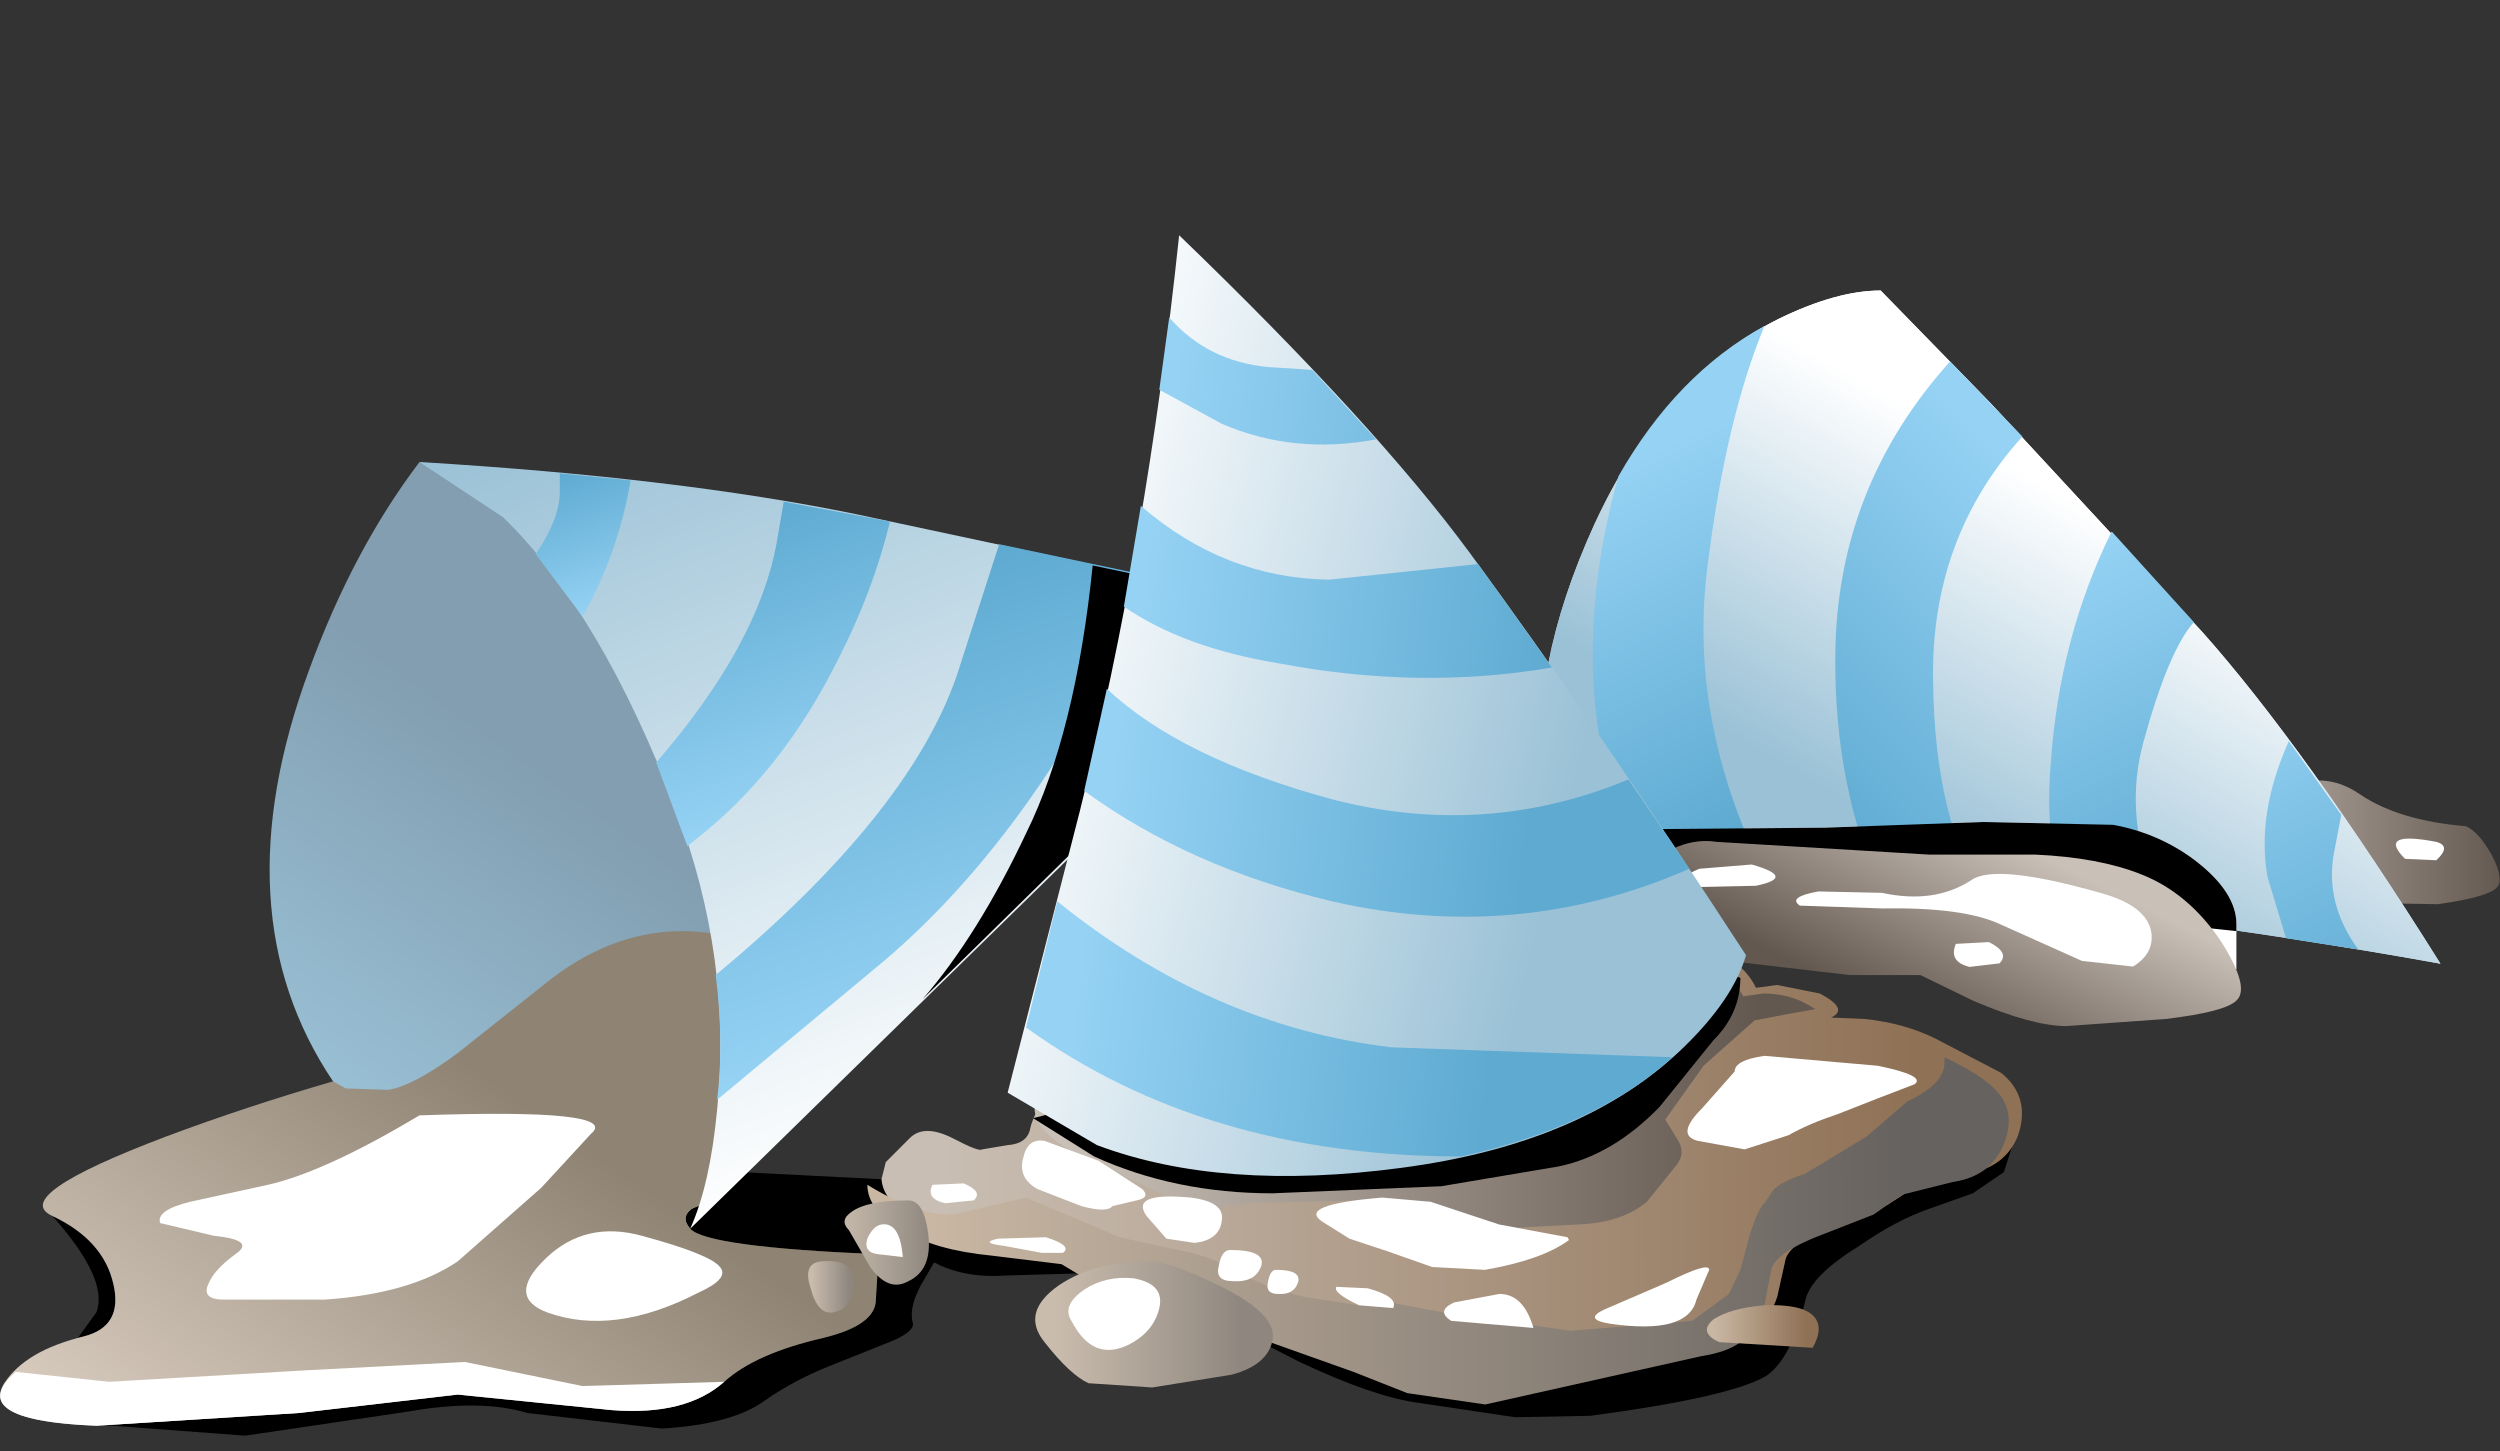 <?xml version="1.0" encoding="UTF-8" standalone="no"?>
<svg xmlns:xlink="http://www.w3.org/1999/xlink" height="51.2px" width="88.2px" xmlns="http://www.w3.org/2000/svg">
  <rect width="100%" height="100%" fill="#333333" stroke="none"/>
  <g transform="matrix(1.0, 0.0, 0.0, 1.0, 0.0, 0.0)">
    <use height="27.3" transform="matrix(1.0, 0.0, 0.0, 1.0, 9.5, 16.3)" width="19.2" xlink:href="#shape0"/>
    <use height="9.4" transform="matrix(1.0, 0.0, 0.0, 1.0, 1.3, 41.3)" width="32.85" xlink:href="#sprite0"/>
    <use height="17.5" transform="matrix(1.0, 0.0, 0.0, 1.0, 0.0, 32.85)" width="31.0" xlink:href="#sprite1"/>
    <use height="2.3" transform="matrix(1.0, 0.0, 0.0, 1.0, 0.0, 48.05)" width="25.55" xlink:href="#sprite2"/>
    <use height="6.55" transform="matrix(1.0, 0.0, 0.0, 1.0, 5.65, 39.3)" width="15.35" xlink:href="#sprite3"/>
    <use height="3.15" transform="matrix(1.0, 0.0, 0.0, 1.0, 18.55, 43.45)" width="6.95" xlink:href="#sprite4"/>
    <use height="27.05" transform="matrix(1.0, 0.0, 0.0, 1.0, 14.8, 16.3)" width="30.45" xlink:href="#shape6"/>
    <use height="15.3" transform="matrix(1.0, 0.0, 0.0, 1.0, 32.55, 19.95)" width="9.15" xlink:href="#sprite5"/>
    <use height="4.45" transform="matrix(1.0, 0.0, 0.0, 1.0, 77.1, 27.55)" width="11.1" xlink:href="#sprite6"/>
    <use height="0.95" transform="matrix(1.0, 0.0, 0.0, 1.0, 84.55, 29.6)" width="1.65" xlink:href="#sprite7"/>
    <use height="23.95" transform="matrix(1.0, 0.0, 0.0, 1.0, 54.35, 10.25)" width="31.75" xlink:href="#shape10"/>
    <use height="3.9" transform="matrix(1.0, 0.0, 0.0, 1.0, 58.6, 28.95)" width="20.3" xlink:href="#sprite8"/>
    <use height="6.55" transform="matrix(1.0, 0.0, 0.0, 1.0, 57.05, 29.65)" width="22.0" xlink:href="#sprite9"/>
    <use height="3.35" transform="matrix(1.0, 0.0, 0.0, 1.0, 63.35, 30.85)" width="12.55" xlink:href="#sprite10"/>
    <use height="1.05" transform="matrix(1.0, 0.0, 0.0, 1.0, 59.4, 30.4)" width="3.25" xlink:href="#sprite11"/>
    <use height="1.25" transform="matrix(1.0, 0.0, 0.0, 1.0, 68.95, 33.0)" width="1.7" xlink:href="#sprite12"/>
    <use height="9.65" transform="matrix(1.0, 0.0, 0.0, 1.0, 32.1, 40.4)" width="38.9" xlink:href="#sprite13"/>
    <use height="15.95" transform="matrix(1.0, 0.0, 0.0, 1.0, 31.1, 33.3)" width="40.25" xlink:href="#sprite14"/>
    <use height="15.9" transform="matrix(1.0, 0.0, 0.0, 1.0, 30.6, 33.65)" width="40.25" xlink:href="#sprite15"/>
    <use height="4.5" transform="matrix(1.0, 0.0, 0.0, 1.0, 36.5, 44.5)" width="8.4" xlink:href="#sprite18"/>
    <use height="2.95" transform="matrix(1.0, 0.0, 0.0, 1.0, 29.8, 42.35)" width="2.95" xlink:href="#sprite19"/>
    <use height="1.8" transform="matrix(1.0, 0.0, 0.0, 1.0, 28.5, 44.5)" width="1.6" xlink:href="#sprite20"/>
    <use height="1.9" transform="matrix(1.0, 0.0, 0.0, 1.0, 60.2, 46.05)" width="3.95" xlink:href="#sprite21"/>
    <use height="9.9" transform="matrix(1.0, 0.0, 0.0, 1.0, 36.45, 32.2)" width="24.95" xlink:href="#sprite22"/>
    <use height="2.4" transform="matrix(1.0, 0.0, 0.0, 1.0, 36.05, 40.25)" width="4.35" xlink:href="#sprite23"/>
    <use height="1.65" transform="matrix(1.0, 0.0, 0.0, 1.0, 40.3, 42.2)" width="2.8" xlink:href="#sprite24"/>
    <use height="2.65" transform="matrix(1.0, 0.0, 0.0, 1.0, 46.45, 42.25)" width="8.95" xlink:href="#sprite25"/>
    <use height="1.05" transform="matrix(1.0, 0.0, 0.0, 1.0, 47.15, 45.3)" width="2.05" xlink:href="#sprite26"/>
    <use height="2.55" transform="matrix(1.0, 0.0, 0.0, 1.0, 37.7, 45.1)" width="3.25" xlink:href="#sprite27"/>
    <use height="1.15" transform="matrix(1.0, 0.0, 0.0, 1.0, 30.55, 43.2)" width="1.3" xlink:href="#sprite28"/>
    <use height="1.0" transform="matrix(1.0, 0.0, 0.0, 1.0, 32.85, 41.55)" width="1.6" xlink:href="#sprite29"/>
    <use height="3.35" transform="matrix(1.0, 0.0, 0.0, 1.0, 59.55, 37.2)" width="8.1" xlink:href="#sprite30"/>
    <use height="1.3" transform="matrix(1.0, 0.0, 0.0, 1.0, 50.95, 45.65)" width="3.15" xlink:href="#sprite31"/>
    <use height="0.85" transform="matrix(1.0, 0.0, 0.0, 1.0, 44.7, 44.8)" width="1.1" xlink:href="#sprite32"/>
    <use height="1.1" transform="matrix(1.0, 0.0, 0.0, 1.0, 42.95, 44.1)" width="1.55" xlink:href="#sprite33"/>
    <use height="2.1" transform="matrix(1.0, 0.0, 0.0, 1.0, 56.25, 44.7)" width="4.05" xlink:href="#sprite34"/>
    <use height="0.65" transform="matrix(1.0, 0.0, 0.0, 1.0, 34.9, 43.6)" width="2.7" xlink:href="#sprite35"/>
    <use height="33.2" transform="matrix(1.0, 0.0, 0.0, 1.0, 35.55, 8.3)" width="26.05" xlink:href="#shape36"/>
  </g>
  <defs>
    <g id="shape0" transform="matrix(1.0, 0.0, 0.0, 1.0, -9.5, -16.3)">
      <path d="M28.7 34.25 L24.3 43.5 19.7 43.3 Q14.55 42.3 11.75 38.15 7.75 32.2 10.9 23.65 12.45 19.4 14.8 16.3 L18.45 17.45 Q22.55 19.6 24.6 24.65 L28.7 34.25" fill="url(#gradient0)" fill-rule="evenodd" stroke="none"/>
    </g>
    <linearGradient gradientTransform="matrix(0.005, -0.007, -0.007, -0.005, 16.65, 33.95)" gradientUnits="userSpaceOnUse" id="gradient0" spreadMethod="pad" x1="-819.2" x2="819.2">
      <stop offset="0.0" stop-color="#9ac1d6"/>
      <stop offset="1.0" stop-color="#829eb0"/>
    </linearGradient>
    <g id="sprite0" transform="matrix(1.0, 0.0, 0.0, 1.0, 0.0, 0.0)">
      <use height="9.4" transform="matrix(1.0, 0.0, 0.0, 1.0, 0.0, 0.0)" width="32.85" xlink:href="#shape1"/>
    </g>
    <g id="shape1" transform="matrix(1.0, 0.0, 0.0, 1.0, 0.0, 0.0)">
      <path d="M32.7 0.45 Q33.05 0.7 32.6 1.6 L31.3 3.85 Q30.75 4.75 30.9 5.35 31.0 5.65 30.2 6.0 L27.95 6.9 Q26.7 7.4 25.7 8.1 24.55 8.95 22.05 9.1 L17.3 8.55 Q15.65 8.05 13.1 8.5 L7.35 9.35 0.0 8.8 2.1 9.0 9.25 8.55 14.85 7.9 20.3 8.45 Q22.9 8.65 24.25 7.45 25.35 6.45 27.75 5.9 29.6 5.45 29.6 4.55 L29.7 2.95 Q23.65 2.7 23.05 2.05 22.7 1.65 23.1 1.35 23.3 1.2 23.6 1.15 L23.8 0.0 32.7 0.45" fill="#000000" fill-rule="evenodd" stroke="none"/>
      <path d="M2.1 5.0 Q2.55 3.85 0.55 1.6 2.35 2.45 2.7 4.0 3.05 5.5 1.65 5.85 L1.45 5.9 2.1 5.0" fill="#000000" fill-rule="evenodd" stroke="none"/>
    </g>
    <g id="sprite1" transform="matrix(1.0, 0.0, 0.0, 1.0, 0.0, 0.0)">
      <use height="17.5" transform="matrix(1.0, 0.0, 0.0, 1.0, 0.0, 0.0)" width="31.0" xlink:href="#shape2"/>
    </g>
    <g id="shape2" transform="matrix(1.0, 0.0, 0.0, 1.0, 0.0, 0.0)">
      <path d="M26.65 0.45 L24.9 9.6 24.4 9.8 Q24.0 10.1 24.35 10.5 24.95 11.15 31.0 11.4 L30.9 13.0 Q30.9 13.9 29.05 14.35 26.65 14.9 25.55 15.9 24.2 17.1 21.6 16.9 L16.15 16.35 10.55 17.0 3.4 17.45 Q-0.7 17.3 0.15 15.95 0.9 14.8 2.95 14.3 4.35 13.95 4.0 12.45 3.65 10.9 1.85 10.05 0.3 9.35 5.85 7.25 8.65 6.2 11.75 5.3 L12.2 5.55 13.7 5.6 Q14.6 5.45 16.15 4.3 L19.3 1.8 Q22.7 -0.9 26.65 0.45" fill="url(#gradient1)" fill-rule="evenodd" stroke="none"/>
    </g>
    <linearGradient gradientTransform="matrix(0.007, -0.01, -0.01, -0.007, 13.75, 14.95)" gradientUnits="userSpaceOnUse" id="gradient1" spreadMethod="pad" x1="-819.2" x2="819.2">
      <stop offset="0.0" stop-color="#ded1c5"/>
      <stop offset="1.0" stop-color="#8f8474"/>
    </linearGradient>
    <g id="sprite2" transform="matrix(1.0, 0.0, 0.0, 1.0, 0.0, 0.0)">
      <use height="2.3" transform="matrix(1.0, 0.0, 0.0, 1.0, 0.0, 0.0)" width="25.55" xlink:href="#shape3"/>
    </g>
    <g id="shape3" transform="matrix(1.0, 0.0, 0.0, 1.0, 0.0, 0.0)">
      <path d="M20.55 0.85 L25.55 0.7 Q24.2 1.9 21.6 1.7 L16.15 1.15 10.55 1.8 3.4 2.25 Q-1.35 2.05 0.55 0.35 L3.85 0.7 10.7 0.3 16.4 0.0 20.55 0.85" fill="#ffffff" fill-rule="evenodd" stroke="none"/>
    </g>
    <g id="sprite3" transform="matrix(1.0, 0.0, 0.0, 1.0, -0.05, 0.0)">
      <use height="6.55" transform="matrix(1.0, 0.0, 0.0, 1.0, 0.05, 0.0)" width="15.35" xlink:href="#shape4"/>
    </g>
    <g id="shape4" transform="matrix(1.0, 0.0, 0.0, 1.0, -0.05, 0.0)">
      <path d="M15.25 0.7 L13.5 2.6 10.55 5.2 Q8.85 6.35 5.85 6.55 L2.3 6.55 Q1.5 6.55 1.75 6.0 1.95 5.5 2.7 4.95 3.45 4.45 1.95 4.3 L0.05 3.85 Q-0.1 3.4 1.1 3.1 L3.85 2.5 Q5.85 2.05 9.2 0.05 16.35 -0.2 15.25 0.7" fill="#ffffff" fill-rule="evenodd" stroke="none"/>
    </g>
    <g id="sprite4" transform="matrix(1.0, 0.0, 0.0, 1.0, 0.1, 0.0)">
      <use height="3.15" transform="matrix(1.0, 0.0, 0.0, 1.0, -0.1, 0.0)" width="6.95" xlink:href="#shape5"/>
    </g>
    <g id="shape5" transform="matrix(1.0, 0.0, 0.0, 1.0, 0.1, 0.0)">
      <path d="M4.0 0.15 Q6.4 0.8 6.75 1.25 7.1 1.65 6.0 2.15 3.0 3.7 0.65 2.85 -0.8 2.3 0.6 0.95 2.0 -0.4 4.0 0.15" fill="#ffffff" fill-rule="evenodd" stroke="none"/>
    </g>
    <g id="shape6" transform="matrix(1.0, 0.0, 0.0, 1.0, -14.8, -16.3)">
      <path d="M24.35 43.35 Q25.05 41.8 25.3 39.15 25.85 33.85 23.85 28.55 21.2 21.6 17.75 18.25 L14.8 16.3 Q23.95 16.85 30.25 18.15 L45.25 21.35 Q43.3 24.7 38.3 29.7 L24.35 43.35" fill="url(#gradient2)" fill-rule="evenodd" stroke="none"/>
      <path d="M41.55 24.85 Q43.55 21.8 43.7 21.0 L45.25 21.35 Q41.55 26.8 38.05 29.85 L41.55 24.85" fill="url(#gradient3)" fill-rule="evenodd" stroke="none"/>
      <path d="M33.75 23.85 L35.25 19.2 40.7 20.35 Q36.85 29.05 31.25 33.85 L25.3 38.8 Q25.55 36.8 25.25 34.4 32.05 28.75 33.75 23.85" fill="url(#gradient4)" fill-rule="evenodd" stroke="none"/>
      <path d="M27.4 19.15 L27.65 17.7 31.4 18.4 Q30.8 20.85 29.6 23.2 27.6 27.25 24.5 29.65 L24.25 29.85 23.15 26.9 Q26.75 22.75 27.4 19.15" fill="url(#gradient5)" fill-rule="evenodd" stroke="none"/>
      <path d="M19.75 17.35 L19.75 16.7 22.25 16.95 Q21.8 19.55 20.55 21.75 L18.9 19.55 Q19.75 18.3 19.75 17.35" fill="url(#gradient6)" fill-rule="evenodd" stroke="none"/>
    </g>
    <linearGradient gradientTransform="matrix(-0.005, -0.017, -0.024, 0.009, 31.8, 25.35)" gradientUnits="userSpaceOnUse" id="gradient2" spreadMethod="pad" x1="-819.2" x2="819.2">
      <stop offset="0.0" stop-color="#ffffff"/>
      <stop offset="1.0" stop-color="#9ac1d6"/>
    </linearGradient>
    <linearGradient gradientTransform="matrix(-0.001, -0.004, -0.004, 0.001, 41.55, 25.2)" gradientUnits="userSpaceOnUse" id="gradient3" spreadMethod="pad" x1="-819.2" x2="819.2">
      <stop offset="0.0" stop-color="#95d2f4"/>
      <stop offset="1.0" stop-color="#5eaad1"/>
    </linearGradient>
    <linearGradient gradientTransform="matrix(-0.002, -0.009, -0.009, 0.003, 32.6, 28.15)" gradientUnits="userSpaceOnUse" id="gradient4" spreadMethod="pad" x1="-819.2" x2="819.2">
      <stop offset="0.0" stop-color="#95d2f4"/>
      <stop offset="1.0" stop-color="#5eaad1"/>
    </linearGradient>
    <linearGradient gradientTransform="matrix(-0.002, -0.006, -0.006, 0.002, 27.45, 23.2)" gradientUnits="userSpaceOnUse" id="gradient5" spreadMethod="pad" x1="-819.2" x2="819.2">
      <stop offset="0.0" stop-color="#95d2f4"/>
      <stop offset="1.0" stop-color="#5eaad1"/>
    </linearGradient>
    <linearGradient gradientTransform="matrix(-8.0E-4, -0.003, -0.003, 0.001, 20.8, 19.0)" gradientUnits="userSpaceOnUse" id="gradient6" spreadMethod="pad" x1="-819.2" x2="819.2">
      <stop offset="0.0" stop-color="#95d2f4"/>
      <stop offset="1.0" stop-color="#5eaad1"/>
    </linearGradient>
    <g id="sprite5" transform="matrix(1.0, 0.0, 0.0, 1.0, 0.0, 0.0)">
      <use height="15.3" transform="matrix(1.0, 0.0, 0.0, 1.0, 0.0, 0.0)" width="9.15" xlink:href="#shape7"/>
    </g>
    <g id="shape7" transform="matrix(1.0, 0.0, 0.0, 1.0, 0.0, 0.0)">
      <path d="M0.0 15.3 Q1.95 13.05 3.65 9.45 5.4 5.9 6.0 0.0 L9.1 0.65 Q9.65 0.9 5.5 9.9 L0.0 15.3" fill="#000000" fill-rule="evenodd" stroke="none"/>
    </g>
    <g id="sprite6" transform="matrix(1.0, 0.0, 0.0, 1.0, 0.05, -0.05)">
      <use height="4.45" transform="matrix(1.0, 0.0, 0.0, 1.0, -0.05, 0.05)" width="11.1" xlink:href="#shape8"/>
    </g>
    <g id="shape8" transform="matrix(1.0, 0.0, 0.0, 1.0, 0.05, -0.05)">
      <path d="M10.95 3.8 Q10.65 4.15 8.85 4.4 L5.8 4.35 1.4 3.05 Q-1.35 1.85 1.2 0.85 L1.35 0.45 4.4 0.05 Q5.3 -0.05 6.15 0.55 7.5 1.45 9.85 1.65 10.3 1.85 10.75 2.65 11.2 3.5 10.95 3.8" fill="url(#gradient7)" fill-rule="evenodd" stroke="none"/>
    </g>
    <linearGradient gradientTransform="matrix(0.007, 0.0, 0.0, -0.007, 5.5, 2.25)" gradientUnits="userSpaceOnUse" id="gradient7" spreadMethod="pad" x1="-819.2" x2="819.2">
      <stop offset="0.0" stop-color="#c9c0b7"/>
      <stop offset="1.0" stop-color="#63584f"/>
    </linearGradient>
    <g id="sprite7" transform="matrix(1.0, 0.0, 0.0, 1.0, 0.05, 0.0)">
      <use height="0.95" transform="matrix(1.0, 0.0, 0.0, 1.0, -0.05, 0.0)" width="1.65" xlink:href="#shape9"/>
    </g>
    <g id="shape9" transform="matrix(1.0, 0.0, 0.0, 1.0, 0.05, 0.0)">
      <path d="M1.35 0.1 Q1.9 0.25 1.35 0.75 L0.25 0.7 Q-0.75 -0.3 1.35 0.1" fill="#ffffff" fill-rule="evenodd" stroke="none"/>
    </g>
    <g id="shape10" transform="matrix(1.0, 0.0, 0.0, 1.0, -54.35, -10.25)">
      <path d="M77.7 22.3 Q81.3 26.35 86.1 34.0 75.3 32.05 65.7 31.45 L55.5 30.9 Q54.75 29.85 54.45 27.8 53.9 23.65 56.25 18.5 58.65 13.3 62.75 11.25 64.8 10.25 66.35 10.25 L70.25 14.25 77.7 22.3" fill="url(#gradient8)" fill-rule="evenodd" stroke="none"/>
      <path d="M77.7 22.3 Q81.3 26.35 86.1 34.0 75.3 32.05 65.7 31.45 L55.5 30.9 Q54.75 29.85 54.45 27.8 53.9 23.65 56.25 18.5 58.65 13.3 62.75 11.25 64.8 10.25 66.35 10.25 L70.25 14.25 77.7 22.3" fill="url(#gradient9)" fill-rule="evenodd" stroke="none"/>
      <path d="M58.6 29.25 L64.4 29.2 69.95 29.0 74.55 29.1 Q76.15 29.4 77.5 30.4 78.9 31.5 78.9 32.6 L78.9 34.2 58.6 32.4 58.6 29.25" fill="#ffffff" fill-rule="evenodd" stroke="none"/>
      <path d="M68.8 12.75 L71.35 15.4 Q68.1 19.0 68.2 24.05 68.25 28.9 70.05 31.8 L66.4 31.5 Q64.7 27.75 64.75 23.1 64.8 17.2 68.8 12.75" fill="url(#gradient10)" fill-rule="evenodd" stroke="none"/>
      <path d="M83.2 33.5 L80.65 33.1 80.0 30.95 Q79.6 28.7 80.75 26.15 L82.6 28.75 82.35 30.05 Q82.0 31.85 83.2 33.5" fill="url(#gradient11)" fill-rule="evenodd" stroke="none"/>
      <path d="M75.6 26.25 Q74.8 29.3 76.55 32.55 L73.0 32.1 Q72.1 29.9 72.35 26.95 72.65 22.5 74.5 18.75 L77.4 21.95 Q76.5 22.95 75.6 26.25" fill="url(#gradient12)" fill-rule="evenodd" stroke="none"/>
      <path d="M62.25 11.5 Q60.9 14.75 60.25 19.9 59.5 25.55 62.45 31.25 L57.9 31.0 Q54.95 24.4 57.1 16.8 59.15 13.2 62.25 11.5" fill="url(#gradient13)" fill-rule="evenodd" stroke="none"/>
    </g>
    <linearGradient gradientTransform="matrix(-0.004, 0.007, 0.007, 0.004, 72.0, 24.6)" gradientUnits="userSpaceOnUse" id="gradient8" spreadMethod="pad" x1="-819.2" x2="819.2">
      <stop offset="0.0" stop-color="#ffffff"/>
      <stop offset="1.0" stop-color="#9ac1d6"/>
    </linearGradient>
    <linearGradient gradientTransform="matrix(-0.004, 0.007, 0.007, 0.004, 72.0, 24.6)" gradientUnits="userSpaceOnUse" id="gradient9" spreadMethod="pad" x1="-819.2" x2="819.2">
      <stop offset="0.0" stop-color="#ffffff"/>
      <stop offset="1.0" stop-color="#9ac1d6"/>
    </linearGradient>
    <linearGradient gradientTransform="matrix(-0.006, 0.006, 0.006, 0.006, 68.15, 23.45)" gradientUnits="userSpaceOnUse" id="gradient10" spreadMethod="pad" x1="-819.2" x2="819.2">
      <stop offset="0.0" stop-color="#95d2f4"/>
      <stop offset="1.0" stop-color="#5eaad1"/>
    </linearGradient>
    <linearGradient gradientTransform="matrix(0.004, 0.007, -0.008, 0.004, 72.35, 34.85)" gradientUnits="userSpaceOnUse" id="gradient11" spreadMethod="pad" x1="-819.2" x2="819.2">
      <stop offset="0.0" stop-color="#95d2f4"/>
      <stop offset="1.0" stop-color="#5eaad1"/>
    </linearGradient>
    <linearGradient gradientTransform="matrix(0.004, 0.007, -0.008, 0.004, 68.45, 29.3)" gradientUnits="userSpaceOnUse" id="gradient12" spreadMethod="pad" x1="-819.2" x2="819.2">
      <stop offset="0.0" stop-color="#95d2f4"/>
      <stop offset="1.0" stop-color="#5eaad1"/>
    </linearGradient>
    <linearGradient gradientTransform="matrix(0.004, 0.007, -0.008, 0.004, 62.75, 21.15)" gradientUnits="userSpaceOnUse" id="gradient13" spreadMethod="pad" x1="-819.2" x2="819.2">
      <stop offset="0.0" stop-color="#95d2f4"/>
      <stop offset="1.0" stop-color="#5eaad1"/>
    </linearGradient>
    <g id="sprite8" transform="matrix(1.0, 0.0, 0.0, 1.0, 0.0, 0.0)">
      <use height="3.9" transform="matrix(1.0, 0.0, 0.0, 1.0, 0.0, 0.0)" width="20.3" xlink:href="#shape11"/>
    </g>
    <g id="shape11" transform="matrix(1.0, 0.0, 0.0, 1.0, 0.0, 0.0)">
      <path d="M20.3 3.65 L20.3 3.9 7.1 2.5 0.0 2.1 0.0 0.3 5.8 0.25 11.35 0.05 15.95 0.15 Q17.6 0.45 18.9 1.45 20.3 2.55 20.3 3.65" fill="#000000" fill-rule="evenodd" stroke="none"/>
    </g>
    <g id="sprite9" transform="matrix(1.0, 0.0, 0.0, 1.0, 0.05, 0.05)">
      <use height="6.55" transform="matrix(1.0, 0.0, 0.0, 1.0, -0.05, -0.05)" width="22.0" xlink:href="#shape12"/>
    </g>
    <g id="shape12" transform="matrix(1.0, 0.0, 0.0, 1.0, 0.05, 0.05)">
      <path d="M21.25 3.5 Q22.3 5.15 21.8 5.6 21.4 6.0 19.3 6.25 L15.8 6.5 Q14.6 6.5 12.5 5.6 L10.65 4.7 8.15 4.7 4.3 4.25 Q1.65 3.65 0.25 2.7 -0.55 2.2 0.8 1.0 2.15 -0.2 3.45 0.0 L10.95 0.45 14.7 0.45 Q16.95 0.55 18.45 1.15 20.1 1.8 21.25 3.5" fill="url(#gradient14)" fill-rule="evenodd" stroke="none"/>
    </g>
    <linearGradient gradientTransform="matrix(-0.002, 0.004, 0.004, 0.002, 11.3, 2.75)" gradientUnits="userSpaceOnUse" id="gradient14" spreadMethod="pad" x1="-819.2" x2="819.2">
      <stop offset="0.0" stop-color="#c9c0b7"/>
      <stop offset="1.0" stop-color="#63584f"/>
    </linearGradient>
    <g id="sprite10" transform="matrix(1.0, 0.0, 0.0, 1.0, 0.05, 0.0)">
      <use height="3.35" transform="matrix(1.0, 0.0, 0.0, 1.0, -0.05, 0.0)" width="12.55" xlink:href="#shape13"/>
    </g>
    <g id="shape13" transform="matrix(1.0, 0.0, 0.0, 1.0, 0.05, 0.0)">
      <path d="M10.7 0.65 Q12.35 1.1 12.5 2.05 12.6 2.8 11.85 3.25 L10.05 3.05 7.15 1.75 Q5.85 1.15 3.0 1.2 L0.1 1.1 Q-0.35 0.8 0.75 0.6 L3.0 0.65 Q4.85 1.05 6.15 0.2 7.0 -0.4 10.7 0.65" fill="#ffffff" fill-rule="evenodd" stroke="none"/>
    </g>
    <g id="sprite11" transform="matrix(1.0, 0.0, 0.0, 1.0, 0.05, 0.0)">
      <use height="1.05" transform="matrix(1.0, 0.0, 0.0, 1.0, -0.05, 0.0)" width="3.25" xlink:href="#shape14"/>
    </g>
    <g id="shape14" transform="matrix(1.0, 0.0, 0.0, 1.0, 0.05, 0.0)">
      <path d="M2.35 0.1 Q3.95 0.55 2.5 0.85 L0.25 0.9 Q-0.45 0.65 0.5 0.25 L2.35 0.1" fill="#ffffff" fill-rule="evenodd" stroke="none"/>
    </g>
    <g id="sprite12" transform="matrix(1.0, 0.0, 0.0, 1.0, -0.05, 0.0)">
      <use height="1.0" transform="matrix(1.062, 0.0, 0.0, 1.25, 0.05, -0.013)" width="1.6" xlink:href="#shape15"/>
    </g>
    <g id="shape15" transform="matrix(1.0, 0.0, 0.0, 1.0, 0.0, 0.05)">
      <path d="M1.15 0.15 Q1.85 0.45 1.5 0.75 L0.5 0.85 Q-0.2 0.7 0.05 0.2 L1.15 0.15" fill="#ffffff" fill-rule="evenodd" stroke="none"/>
    </g>
    <g id="sprite13" transform="matrix(1.0, 0.0, 0.0, 1.0, 0.0, 0.0)">
      <use height="9.65" transform="matrix(1.0, 0.0, 0.0, 1.0, 0.0, 0.0)" width="38.9" xlink:href="#shape16"/>
    </g>
    <g id="shape16" transform="matrix(1.0, 0.0, 0.0, 1.0, 0.0, 0.0)">
      <path d="M5.85 3.85 L6.85 4.5 3.4 4.6 Q1.25 4.75 0.0 3.5 L0.95 3.05 3.8 3.6 5.85 3.85" fill="#000000" fill-rule="evenodd" stroke="none"/>
      <path d="M35.5 1.45 Q35.7 1.2 37.15 1.05 38.4 0.85 38.9 0.0 L38.6 0.95 37.5 1.7 35.95 2.25 Q34.8 2.65 33.5 3.55 31.8 4.6 31.6 5.45 31.1 7.55 30.2 8.15 28.9 8.9 24.0 9.55 L21.35 9.6 18.0 9.1 Q16.4 8.9 13.75 7.65 L9.65 5.55 Q10.8 5.65 13.15 6.6 L16.1 7.7 18.05 8.45 20.75 8.85 25.0 8.0 28.4 7.15 Q30.1 6.85 30.6 5.35 L30.9 4.0 Q31.1 3.45 32.4 2.9 L34.5 2.1 35.5 1.45" fill="#000000" fill-rule="evenodd" stroke="none"/>
    </g>
    <g id="sprite14" transform="matrix(1.0, 0.0, 0.0, 1.0, 0.0, 0.0)">
      <use height="15.95" transform="matrix(1.0, 0.0, 0.0, 1.0, 0.0, 0.0)" width="40.25" xlink:href="#shape17"/>
    </g>
    <g id="shape17" transform="matrix(1.0, 0.0, 0.0, 1.0, 0.0, 0.0)">
      <path d="M37.2 3.35 L39.5 4.55 Q40.55 5.4 40.1 6.75 39.65 7.9 38.3 8.1 L36.5 8.55 35.5 9.2 33.4 10.0 Q32.1 10.55 31.9 11.1 L31.6 12.45 Q31.1 13.95 29.4 14.25 L26.0 15.1 21.75 15.95 19.05 15.55 17.1 14.8 14.15 13.7 Q11.8 12.75 10.65 12.65 9.45 12.55 8.35 11.9 L6.85 10.95 4.4 10.65 Q2.35 10.45 1.25 9.8 0.05 9.1 0.0 8.3 L0.15 7.7 1.0 6.85 Q1.5 6.35 2.5 6.85 3.45 7.35 3.55 7.25 L4.45 7.1 Q5.15 7.05 5.25 6.5 5.4 5.8 6.5 4.35 7.6 2.9 8.3 2.4 27.4 -0.35 28.85 0.05 30.35 0.5 30.85 1.55 L31.6 1.45 33.1 1.75 Q34.15 2.3 33.5 2.6 L34.7 2.65 Q36.1 2.8 37.2 3.35" fill="url(#gradient15)" fill-rule="evenodd" stroke="none"/>
    </g>
    <linearGradient gradientTransform="matrix(0.021, -1.0E-4, -1.0E-4, -0.021, 19.4, 8.0)" gradientUnits="userSpaceOnUse" id="gradient15" spreadMethod="pad" x1="-819.2" x2="819.2">
      <stop offset="0.0" stop-color="#c9beb3"/>
      <stop offset="1.0" stop-color="#8f7155"/>
    </linearGradient>
    <g id="sprite15" transform="matrix(1.0, 0.0, 0.0, 1.0, 0.0, 0.0)">
      <use height="12.25" transform="matrix(1.0, 0.0, 0.0, 1.0, 0.0, 3.65)" width="40.25" xlink:href="#sprite16"/>
      <use height="9.7" transform="matrix(1.0, 0.0, 0.0, 1.0, 5.9, 0.0)" width="27.55" xlink:href="#sprite17"/>
    </g>
    <g id="sprite16" transform="matrix(1.0, 0.0, 0.0, 1.0, 0.0, 0.0)">
      <use height="12.25" transform="matrix(1.0, 0.0, 0.0, 1.0, 0.0, 0.0)" width="40.25" xlink:href="#shape18"/>
    </g>
    <g id="shape18" transform="matrix(1.0, 0.0, 0.0, 1.0, 0.0, 0.0)">
      <path d="M38.0 0.0 Q39.35 0.65 39.8 1.15 40.55 1.9 40.1 3.05 39.65 4.2 38.3 4.4 L36.5 4.85 35.5 5.55 33.45 6.35 Q32.1 6.9 31.9 7.45 L31.65 8.75 30.8 10.05 Q30.35 10.4 29.4 10.55 L21.8 12.25 19.05 11.85 17.15 11.1 14.2 10.05 Q11.8 9.1 10.7 9.0 9.45 8.85 8.35 8.2 L6.85 7.3 4.4 7.0 Q2.35 6.8 1.25 6.1 0.0 5.4 0.0 4.5 2.05 5.75 3.25 5.5 L5.6 4.95 8.9 6.35 10.7 6.75 Q12.15 7.0 12.9 7.5 13.85 8.05 15.4 8.45 L17.35 8.75 18.45 8.65 20.3 9.0 24.8 9.65 29.1 9.3 30.4 8.35 30.8 7.5 31.15 6.2 Q31.45 5.3 31.65 5.15 L31.95 4.7 Q32.2 4.4 33.1 4.1 L35.25 2.8 36.7 1.55 Q38.0 0.95 38.0 0.2 L38.0 0.0" fill="url(#gradient16)" fill-rule="evenodd" stroke="none"/>
    </g>
    <linearGradient gradientTransform="matrix(0.021, -1.0E-4, -1.0E-4, -0.021, 19.4, 6.2)" gradientUnits="userSpaceOnUse" id="gradient16" spreadMethod="pad" x1="-819.2" x2="819.2">
      <stop offset="0.0" stop-color="#c9b7a3"/>
      <stop offset="1.0" stop-color="#66625f"/>
    </linearGradient>
    <g id="sprite17" transform="matrix(1.0, 0.0, 0.0, 1.0, 0.0, 0.0)">
      <use height="9.7" transform="matrix(1.0, 0.0, 0.0, 1.0, 0.0, 0.0)" width="27.55" xlink:href="#shape19"/>
    </g>
    <g id="shape19" transform="matrix(1.0, 0.0, 0.0, 1.0, 0.0, 0.0)">
      <path d="M25.7 1.4 Q26.55 1.4 27.2 1.75 L27.55 1.95 26.45 2.15 25.4 2.35 23.6 3.95 22.25 5.85 22.65 6.5 Q23.0 7.0 22.65 7.45 L21.6 8.75 Q20.7 9.5 19.15 9.55 L16.3 9.7 14.3 9.45 13.0 8.95 11.45 8.7 7.55 8.8 Q5.75 9.2 4.35 8.4 L1.85 7.25 Q0.0 6.35 0.0 5.45 L0.15 5.0 0.5 4.5 Q1.2 3.6 3.0 2.3 21.6 -0.35 23.0 0.05 24.45 0.45 25.0 1.5 L25.7 1.4" fill="url(#gradient17)" fill-rule="evenodd" stroke="none"/>
    </g>
    <linearGradient gradientTransform="matrix(0.015, 0.0, 0.0, -0.015, 13.3, 4.85)" gradientUnits="userSpaceOnUse" id="gradient17" spreadMethod="pad" x1="-819.2" x2="819.2">
      <stop offset="0.0" stop-color="#c9c0b7"/>
      <stop offset="1.0" stop-color="#63584f"/>
    </linearGradient>
    <g id="sprite18" transform="matrix(1.0, 0.0, 0.0, 1.0, 0.05, 0.0)">
      <use height="4.5" transform="matrix(1.0, 0.0, 0.0, 1.0, -0.05, 0.0)" width="8.4" xlink:href="#shape20"/>
    </g>
    <g id="shape20" transform="matrix(1.0, 0.0, 0.0, 1.0, 0.05, 0.0)">
      <path d="M4.0 0.0 Q4.7 0.0 6.45 0.85 8.5 1.85 8.35 2.75 8.2 3.65 6.9 4.0 L4.1 4.45 1.85 4.3 Q1.2 4.0 0.3 2.85 -0.55 1.8 0.8 0.85 2.05 0.0 4.0 0.0" fill="url(#gradient18)" fill-rule="evenodd" stroke="none"/>
    </g>
    <linearGradient gradientTransform="matrix(0.004, 0.0, 0.0, -0.004, 4.0, 2.25)" gradientUnits="userSpaceOnUse" id="gradient18" spreadMethod="pad" x1="-819.2" x2="819.2">
      <stop offset="0.0" stop-color="#c9bcad"/>
      <stop offset="1.0" stop-color="#8f877f"/>
    </linearGradient>
    <g id="sprite19" transform="matrix(1.0, 0.0, 0.0, 1.0, 0.0, 0.0)">
      <use height="2.95" transform="matrix(1.0, 0.0, 0.0, 1.0, 0.0, 0.0)" width="2.95" xlink:href="#shape21"/>
    </g>
    <g id="shape21" transform="matrix(1.0, 0.0, 0.0, 1.0, 0.0, 0.0)">
      <path d="M2.25 0.0 Q2.8 0.0 2.95 1.2 3.1 2.45 2.25 2.85 1.55 3.25 0.9 2.35 L0.15 1.05 Q-0.2 0.7 0.25 0.4 0.8 0.0 2.25 0.0" fill="url(#gradient19)" fill-rule="evenodd" stroke="none"/>
    </g>
    <linearGradient gradientTransform="matrix(0.002, 0.0, 0.0, -0.002, 1.4, 1.5)" gradientUnits="userSpaceOnUse" id="gradient19" spreadMethod="pad" x1="-819.2" x2="819.2">
      <stop offset="0.0" stop-color="#c9bcad"/>
      <stop offset="1.0" stop-color="#8f877f"/>
    </linearGradient>
    <g id="sprite20" transform="matrix(1.0, 0.0, 0.0, 1.0, 0.0, -0.05)">
      <use height="1.8" transform="matrix(1.0, 0.0, 0.0, 1.0, 0.0, 0.05)" width="1.6" xlink:href="#shape22"/>
    </g>
    <g id="shape22" transform="matrix(1.0, 0.0, 0.0, 1.0, 0.0, -0.05)">
      <path d="M0.5 0.05 Q1.65 -0.05 1.6 0.85 1.6 1.7 0.9 1.85 0.35 1.95 0.1 1.0 -0.2 0.1 0.5 0.05" fill="url(#gradient20)" fill-rule="evenodd" stroke="none"/>
    </g>
    <linearGradient gradientTransform="matrix(8.0E-4, 0.0, 0.0, -8.0E-4, 0.8, 0.95)" gradientUnits="userSpaceOnUse" id="gradient20" spreadMethod="pad" x1="-819.2" x2="819.2">
      <stop offset="0.0" stop-color="#c9bcad"/>
      <stop offset="1.0" stop-color="#8f877f"/>
    </linearGradient>
    <g id="sprite21" transform="matrix(1.0, 0.0, 0.0, 1.0, 0.0, 0.0)">
      <use height="1.9" transform="matrix(1.0, 0.0, 0.0, 1.0, 0.0, 0.0)" width="3.95" xlink:href="#shape23"/>
    </g>
    <g id="shape23" transform="matrix(1.0, 0.0, 0.0, 1.0, 0.05, 0.0)">
      <path d="M3.75 0.4 Q4.1 0.8 3.7 1.5 L0.4 1.3 Q-0.35 0.95 0.2 0.5 0.8 0.1 2.0 0.0 3.35 -0.05 3.75 0.4" fill="url(#gradient21)" fill-rule="evenodd" stroke="none"/>
    </g>
    <linearGradient gradientTransform="matrix(0.002, 0.0, 0.0, -0.002, 1.85, 0.95)" gradientUnits="userSpaceOnUse" id="gradient21" spreadMethod="pad" x1="-819.2" x2="819.2">
      <stop offset="0.0" stop-color="#c9b7a3"/>
      <stop offset="1.0" stop-color="#8f7155"/>
    </linearGradient>
    <g id="sprite22" transform="matrix(1.0, 0.0, 0.0, 1.0, 0.0, 0.0)">
      <use height="9.9" transform="matrix(1.0, 0.0, 0.0, 1.0, 0.0, 0.0)" width="24.95" xlink:href="#shape24"/>
    </g>
    <g id="shape24" transform="matrix(1.0, 0.0, 0.0, 1.0, 0.0, 0.0)">
      <path d="M24.0 4.5 L22.1 6.85 Q20.45 8.55 18.55 8.95 L14.4 9.65 8.45 9.9 Q5.0 9.9 2.15 8.6 L0.0 7.25 2.1 6.7 18.85 0.0 24.95 2.3 Q24.95 3.55 24.0 4.5" fill="#000000" fill-rule="evenodd" stroke="none"/>
    </g>
    <g id="sprite23" transform="matrix(1.0, 0.0, 0.0, 1.0, 0.0, 0.0)">
      <use height="2.4" transform="matrix(1.0, 0.0, 0.0, 1.0, 0.0, 0.0)" width="4.35" xlink:href="#shape25"/>
    </g>
    <g id="shape25" transform="matrix(1.0, 0.0, 0.0, 1.0, 0.0, 0.0)">
      <path d="M0.8 0.0 L2.7 0.7 4.25 1.7 Q4.55 2.0 4.05 2.1 L3.2 2.3 Q3.0 2.55 2.1 2.3 L0.55 1.7 Q-0.15 1.3 0.05 0.6 0.2 -0.1 0.8 0.0" fill="#ffffff" fill-rule="evenodd" stroke="none"/>
    </g>
    <g id="sprite24" transform="matrix(1.0, 0.0, 0.0, 1.0, 0.0, 0.0)">
      <use height="1.65" transform="matrix(1.0, 0.0, 0.0, 1.0, 0.0, 0.0)" width="2.8" xlink:href="#shape26"/>
    </g>
    <g id="shape26" transform="matrix(1.0, 0.0, 0.0, 1.0, 0.0, 0.0)">
      <path d="M1.7 0.05 Q2.95 0.2 2.8 0.9 2.7 1.55 1.85 1.65 L0.85 1.5 0.15 0.7 Q-0.45 -0.15 1.7 0.05" fill="#ffffff" fill-rule="evenodd" stroke="none"/>
    </g>
    <g id="sprite25" transform="matrix(1.0, 0.0, 0.0, 1.0, 0.0, 0.0)">
      <use height="2.65" transform="matrix(1.006, 0.0, 0.0, 1.0, 3.0E-4, 0.0)" width="8.9" xlink:href="#shape27"/>
    </g>
    <g id="shape27" transform="matrix(1.0, 0.0, 0.0, 1.0, -0.05, 0.0)">
      <path d="M8.85 1.4 L8.9 1.5 Q7.95 2.2 5.95 2.55 L4.1 2.45 2.55 1.9 1.2 1.45 0.25 0.85 Q-0.65 0.25 2.35 0.0 L4.05 0.15 6.45 0.95 8.85 1.4" fill="#ffffff" fill-rule="evenodd" stroke="none"/>
    </g>
    <g id="sprite26" transform="matrix(1.0, 0.0, 0.0, 1.0, -0.05, 0.0)">
      <use height="1.05" transform="matrix(1.0, 0.0, 0.0, 1.0, 0.05, 0.0)" width="2.05" xlink:href="#shape28"/>
    </g>
    <g id="shape28" transform="matrix(1.0, 0.0, 0.0, 1.0, -0.05, 0.0)">
      <path d="M1.15 0.15 Q2.25 0.45 2.05 0.85 L0.85 0.75 Q-0.1 0.3 0.05 0.1 L1.15 0.15" fill="#ffffff" fill-rule="evenodd" stroke="none"/>
    </g>
    <g id="sprite27" transform="matrix(1.0, 0.0, 0.0, 1.0, 0.0, 0.0)">
      <use height="2.55" transform="matrix(1.0, 0.0, 0.0, 1.0, 0.0, 0.0)" width="3.25" xlink:href="#shape29"/>
    </g>
    <g id="shape29" transform="matrix(1.0, 0.0, 0.0, 1.0, 0.0, 0.0)">
      <path d="M2.3 0.0 Q3.4 0.2 3.2 1.05 3.0 1.9 2.1 2.35 0.85 2.95 0.1 1.5 -0.25 0.95 0.55 0.4 1.3 -0.1 2.3 0.0" fill="#ffffff" fill-rule="evenodd" stroke="none"/>
    </g>
    <g id="sprite28" transform="matrix(1.0, 0.0, 0.0, 1.0, 0.05, 0.0)">
      <use height="1.15" transform="matrix(1.0, 0.0, 0.0, 1.0, -0.05, 0.0)" width="1.3" xlink:href="#shape30"/>
    </g>
    <g id="shape30" transform="matrix(1.0, 0.0, 0.0, 1.0, 0.05, 0.0)">
      <path d="M1.25 1.15 L0.4 1.05 Q-0.15 1.0 0.0 0.5 0.2 0.05 0.5 0.0 1.15 -0.1 1.25 1.15" fill="#ffffff" fill-rule="evenodd" stroke="none"/>
    </g>
    <g id="sprite29" transform="matrix(1.0, 0.0, 0.0, 1.0, 0.0, 0.05)">
      <use height="1.0" transform="matrix(1.0, 0.0, 0.0, 1.0, 0.0, -0.05)" width="1.6" xlink:href="#shape15"/>
    </g>
    <g id="sprite30" transform="matrix(1.0, 0.0, 0.0, 1.0, -0.05, 0.0)">
      <use height="3.35" transform="matrix(1.0, 0.0, 0.0, 1.0, 0.05, 0.0)" width="8.1" xlink:href="#shape31"/>
    </g>
    <g id="shape31" transform="matrix(1.0, 0.0, 0.0, 1.0, -0.05, 0.0)">
      <path d="M8.05 1.05 L6.75 1.55 5.35 2.1 Q4.3 2.45 3.6 2.85 L2.05 3.35 0.4 3.05 Q-0.4 2.85 0.55 1.9 L1.7 0.6 Q1.7 0.2 2.75 0.05 L6.75 0.4 Q8.45 0.75 8.05 1.05" fill="#ffffff" fill-rule="evenodd" stroke="none"/>
    </g>
    <g id="sprite31" transform="matrix(1.0, 0.0, 0.0, 1.0, 0.0, 0.0)">
      <use height="1.3" transform="matrix(1.0, 0.0, 0.0, 1.0, 0.0, 0.0)" width="3.15" xlink:href="#shape32"/>
    </g>
    <g id="shape32" transform="matrix(1.0, 0.0, 0.0, 1.0, 0.05, 0.0)">
      <path d="M1.9 0.0 Q2.75 0.0 3.1 1.2 L0.2 0.95 Q-0.35 0.6 0.3 0.3 L1.9 0.0" fill="#ffffff" fill-rule="evenodd" stroke="none"/>
    </g>
    <g id="sprite32" transform="matrix(1.0, 0.0, 0.0, 1.0, 0.0, 0.0)">
      <use height="1.1" transform="matrix(0.71, 0.0, 0.0, 0.773, 0.0, 0.0)" width="1.55" xlink:href="#shape33"/>
    </g>
    <g id="shape33" transform="matrix(1.0, 0.0, 0.0, 1.0, 0.0, 0.0)">
      <path d="M0.45 0.0 Q1.7 0.0 1.55 0.55 1.35 1.15 0.55 1.1 -0.1 1.1 0.05 0.55 0.15 0.0 0.45 0.0" fill="#ffffff" fill-rule="evenodd" stroke="none"/>
    </g>
    <g id="sprite33" transform="matrix(1.0, 0.0, 0.0, 1.0, 0.0, 0.0)">
      <use height="1.1" transform="matrix(1.0, 0.0, 0.0, 1.0, 0.0, 0.0)" width="1.55" xlink:href="#shape33"/>
    </g>
    <g id="sprite34" transform="matrix(1.0, 0.0, 0.0, 1.0, 0.0, 0.0)">
      <use height="2.1" transform="matrix(1.0, 0.0, 0.0, 1.0, 0.0, 0.0)" width="4.05" xlink:href="#shape34"/>
    </g>
    <g id="shape34" transform="matrix(1.0, 0.0, 0.0, 1.0, 0.0, 0.0)">
      <path d="M2.55 0.55 Q4.05 -0.2 4.05 0.1 L3.6 1.15 Q3.3 2.4 0.55 2.0 -0.4 1.85 0.35 1.5 L2.55 0.55" fill="#ffffff" fill-rule="evenodd" stroke="none"/>
    </g>
    <g id="sprite35" transform="matrix(1.0, 0.0, 0.0, 1.0, 0.1, 0.0)">
      <use height="0.65" transform="matrix(1.0, 0.0, 0.0, 1.0, -0.1, 0.0)" width="2.7" xlink:href="#shape35"/>
    </g>
    <g id="shape35" transform="matrix(1.0, 0.0, 0.0, 1.0, 0.1, 0.0)">
      <path d="M1.9 0.05 Q2.85 0.35 2.5 0.6 L1.75 0.6 0.4 0.35 Q-0.45 0.25 0.2 0.1 L1.9 0.05" fill="#ffffff" fill-rule="evenodd" stroke="none"/>
    </g>
    <g id="shape36" transform="matrix(1.0, 0.0, 0.0, 1.0, -35.55, -8.3)">
      <path d="M41.6 8.3 Q48.5 14.95 51.85 19.5 56.3 25.55 61.6 33.7 61.15 35.25 59.4 36.95 55.9 40.35 49.45 41.2 43.1 42.05 38.7 40.4 L35.55 38.55 38.1 28.6 Q40.45 19.2 41.6 8.3" fill="url(#gradient22)" fill-rule="evenodd" stroke="none"/>
      <path d="M59.6 30.65 Q53.55 33.3 47.0 31.8 41.95 30.6 38.25 27.9 L39.05 24.3 Q41.65 26.75 47.0 28.2 52.4 29.6 57.45 27.5 L59.6 30.65" fill="url(#gradient23)" fill-rule="evenodd" stroke="none"/>
      <path d="M43.1 14.95 L40.9 13.75 41.25 11.2 Q42.6 12.75 44.75 12.95 L46.3 13.05 48.55 15.5 Q45.65 16.05 43.1 14.95" fill="url(#gradient24)" fill-rule="evenodd" stroke="none"/>
      <path d="M46.9 20.45 L52.15 19.9 54.75 23.55 Q50.1 24.35 45.1 23.4 41.75 22.85 39.65 21.4 L40.25 17.85 Q43.2 20.4 46.9 20.45" fill="url(#gradient25)" fill-rule="evenodd" stroke="none"/>
      <path d="M59.0 37.3 Q56.3 39.75 51.55 40.8 42.5 40.8 36.2 36.25 L37.3 31.8 Q42.75 36.2 49.1 36.95 L59.0 37.3" fill="url(#gradient26)" fill-rule="evenodd" stroke="none"/>
    </g>
    <linearGradient gradientTransform="matrix(0.012, 0.003, 0.003, -0.012, 45.65, 25.8)" gradientUnits="userSpaceOnUse" id="gradient22" spreadMethod="pad" x1="-819.2" x2="819.2">
      <stop offset="0.0" stop-color="#ffffff"/>
      <stop offset="1.0" stop-color="#9ac1d6"/>
    </linearGradient>
    <linearGradient gradientTransform="matrix(0.009, 0.001, 0.001, -0.009, 46.55, 28.65)" gradientUnits="userSpaceOnUse" id="gradient23" spreadMethod="pad" x1="-819.2" x2="819.2">
      <stop offset="0.0" stop-color="#95d2f4"/>
      <stop offset="1.0" stop-color="#5eaad1"/>
    </linearGradient>
    <linearGradient gradientTransform="matrix(0.009, 0.001, 0.001, -0.009, 48.85, 14.25)" gradientUnits="userSpaceOnUse" id="gradient24" spreadMethod="pad" x1="-819.2" x2="819.2">
      <stop offset="0.0" stop-color="#95d2f4"/>
      <stop offset="1.0" stop-color="#5eaad1"/>
    </linearGradient>
    <linearGradient gradientTransform="matrix(0.009, 0.001, 0.001, -0.009, 47.7, 21.45)" gradientUnits="userSpaceOnUse" id="gradient25" spreadMethod="pad" x1="-819.2" x2="819.2">
      <stop offset="0.0" stop-color="#95d2f4"/>
      <stop offset="1.0" stop-color="#5eaad1"/>
    </linearGradient>
    <linearGradient gradientTransform="matrix(0.009, 0.001, 0.001, -0.009, 45.25, 36.65)" gradientUnits="userSpaceOnUse" id="gradient26" spreadMethod="pad" x1="-819.2" x2="819.2">
      <stop offset="0.0" stop-color="#95d2f4"/>
      <stop offset="1.0" stop-color="#5eaad1"/>
    </linearGradient>
  </defs>
</svg>
